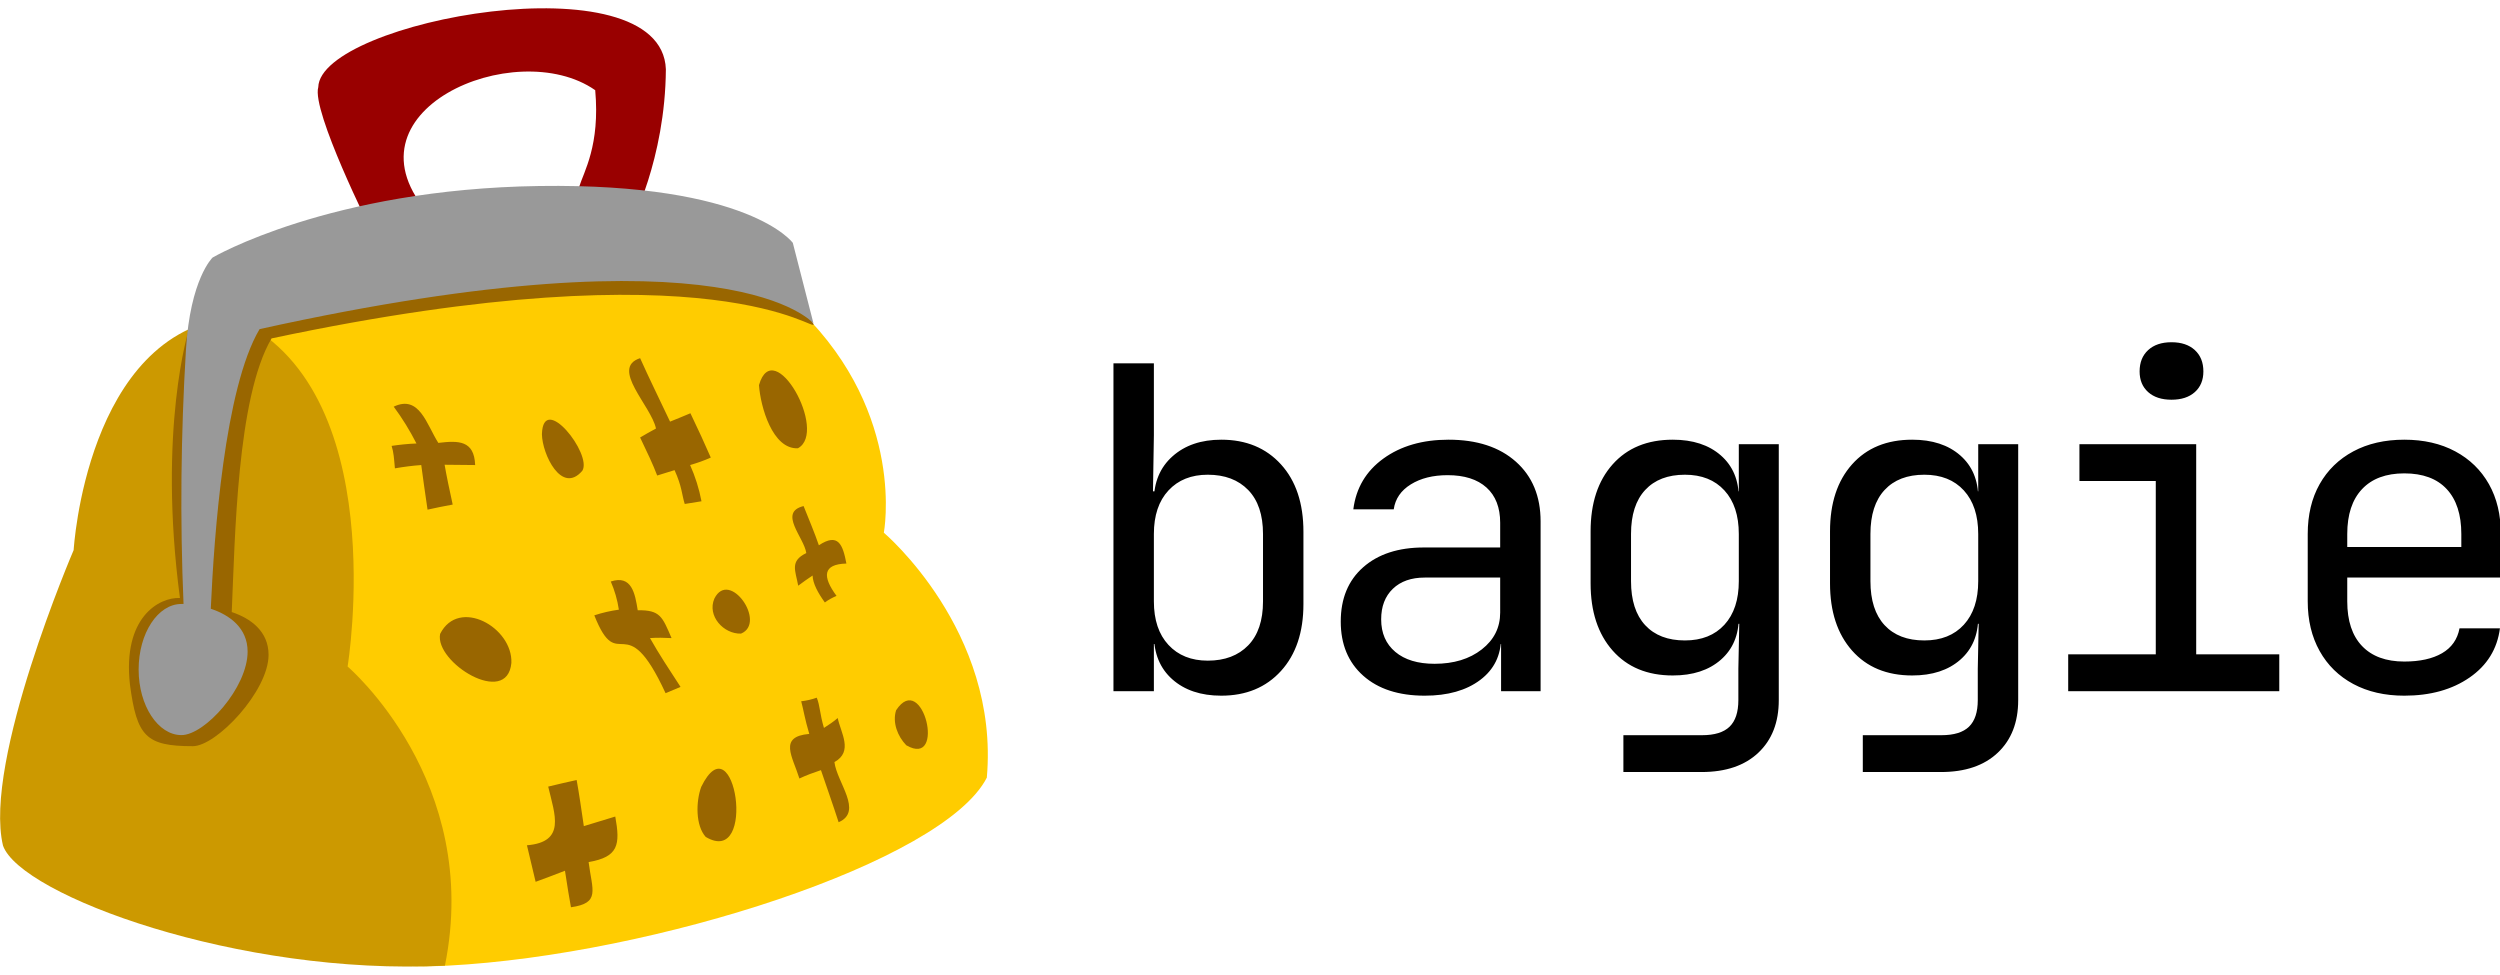 <svg xmlns="http://www.w3.org/2000/svg" viewBox="0 0 835 320" width="100" height="39">
    <path fill="#900" d="M143.7,69.2c0,0-19.7,5-19.7,5s-20-40-17.7-47.9c0.6-22.2,114.7-43.2,116.1-6c-0.2,30.2-11.8,51.9-11.8,51.9 c-33.5-10.2-8.5-8-11.8-44.9C172.2,8.7,112.3,34.4,143.7,69.2z"/>
    <path fill="#FC0" d="M78.8,102.2c-5.1,2.6-84.3,225.5,70.8,217.5c68.8-3.6,165.6-34.6,180-62.8c4.3-49.1-34.4-81.8-34.4-81.8 s7.5-39.3-27.5-73.8C223.1,76.4,91.3,98.3,78.8,102.2z"/>
    <path fill="#C90" d="M77.7,103.1c-48.9,5.3-53.1,77.8-53.1,77.8S-5.7,251.4,1,279.6c5.8,16.5,78.8,43.6,147.6,40.1 c12.5-61.6-32.5-99.9-32.5-99.9S131.5,126.3,77.7,103.1z"/>
    <path fill="#960" d="M271.7,105.4c-3.1-6.9-38.8-31.2-38.8-31.2L63.1,107.1c0,0-10.5,33.3-3,89.8c-6.9-0.3-19.2,6.4-16.7,28.9 c2.3,17.3,5.3,20.6,21,20.6c7.9,0,25.3-18.4,25.3-30.5c0-7.9-6-12.2-12.3-14.3c1.1-24.5,1.7-71.7,13.3-91.4 C240.2,78.5,273,109,271.7,105.4z"/>
    <path fill="#999" d="M86.7,107.1c-11.7,19.7-15.2,68.9-16.3,93.4c6.4,2.1,12.3,6.5,12.3,14.3c0,12.1-14.3,27.9-22.1,27.9 s-14.3-9.8-14.3-21.9c0-12.1,6.4-21.9,14.3-21.9c0.2,0,0.5,0,0.7,0c-1.2-28.3-0.9-56.6,0.8-84.8c1.4-23.8,8.9-30.9,8.9-30.9 s39-22.9,109.2-23.9s84.6,19,84.6,19l6.9,26.9C271.6,105.2,244.9,72.1,86.7,107.1z"/>
    <path fill="#960" d="M142.8,167.4c2.7-0.6,5.6-1.2,8.4-1.7c-1.1-5-2.1-9.8-2.7-13.3c3.4,0,6.8,0.1,10.2,0.1 c-0.3-8.3-5.6-8.2-12.3-7.4c-3.9-6.1-6.3-16.2-14.9-12.1c2.9,3.9,5.4,8,7.6,12.3c-2.8,0.1-5.6,0.4-8.3,0.8c0.7,2.2,0.8,4.2,1.1,7.5 c2.9-0.5,5.9-0.9,8.8-1.1C141.2,156.5,142,161.8,142.8,167.4 M181,142.2c0.1,6.7,6.6,20.3,13.5,12.2 C197.9,148.9,181.4,128,181,142.2 M228.7,165.5c1.7-0.3,3.6-0.6,5.6-0.9c-0.8-4.2-2.1-8.3-3.8-12.1c2.4-0.7,4.7-1.5,6.9-2.5 c-1.9-4.4-4.3-9.6-6.8-14.8c-2.3,1-4.6,1.9-6.8,2.8c-3.4-7.2-7.1-14.7-10-21.2c-10.1,3.3,3.7,15.9,5.3,23.5c-1.9,1-3.6,2-5.3,3 c2.3,4.8,4.4,9.2,5.7,12.7c1.9-0.6,3.8-1.2,5.8-1.8C227.8,159.7,227.7,162.3,228.7,165.5 M253.5,125.8c0.5,7.2,4.5,21.5,13,21.1 C276.7,141.4,258.4,108.7,253.5,125.8 M147,208.9c-1.9,9.5,22.4,24.6,23.8,9.7C171.3,206.7,153.2,196.6,147,208.9 M222.3,228.7 c1.7-0.7,3.3-1.4,5-2.1c-3.6-5.5-7.4-11.3-10.2-16.3c2.4-0.2,4.8-0.1,7.2,0c-3.1-7.2-3.8-9.4-11.3-9.3c-0.9-5.6-2-11.9-9-9.6 c1.3,3,2.2,6.1,2.7,9.4c-2.8,0.4-5.5,1-8.2,1.9C206.7,223.4,208.6,199,222.3,228.7 M238.6,197.1c-2.5,5.8,3.1,11.9,8.9,11.7 C256.2,205.2,243.6,187.1,238.6,197.1 M275.5,198.4c1.2-0.9,2.5-1.6,3.9-2.2c-4.8-6.5-4.6-10.6,3.3-10.8c-1.2-6.3-2.7-10.4-9.2-6.1 c-1.4-4.1-3.3-8.6-5.1-13.1c-8.6,2.1,0.2,10.5,0.9,15.7c-5.6,2.7-3.6,5.9-2.7,10.9c1.5-1.1,3.1-2.3,4.8-3.4 C271.5,192.1,273.2,195.2,275.5,198.4 M190.7,300.2c9.9-1.4,7.1-5.6,5.9-15.1c10-1.7,10.6-5.8,8.9-15.2c-3.3,1-6.9,2.1-10.5,3.2 c-0.8-5.5-1.6-11-2.4-15.4c-3.1,0.7-6.3,1.4-9.5,2.2c2.2,9.4,6,18.5-7.1,19.6c1,4.3,2,8.5,2.9,12.2c3.1-1.1,6.4-2.4,9.8-3.7 C189.5,293.2,190.2,297.6,190.7,300.2 M234.2,260c-1.8,5-1.9,12.9,1.5,16.7C253.1,287.1,245.4,237.1,234.2,260 M280.1,271.8 c8.3-3.6-0.6-13.3-1.4-20.1c6.4-3.5,2.1-9.8,1.1-14.7c-1.4,1.2-3,2.3-4.6,3.3c-1.4-4.7-1.3-7.4-2.4-10.1c-1.7,0.6-3.4,1-5.2,1.2 c0.7,2.5,1.2,5.9,2.7,10.9c-10.4,0.9-5.6,7.5-3.3,14.9c2.3-1.1,4.8-2,7.2-2.8C276.2,260.3,278.4,266.5,280.1,271.8 M299.3,234.4 c-1.3,4.1,0.5,8.7,3.4,11.7C316.2,253.9,308.2,220.8,299.3,234.4"/>
    <g transform="translate(20 0)">
        <path fill="#000" d="M 387.895 229.532 Q 377.695 229.532 371.545 224.057 Q 365.395 218.582 365.395 209.132 L 368.095 212.282 L 365.395 212.282 L 365.395 228.032 L 351.895 228.032 L 351.895 118.532 L 365.395 118.532 L 365.395 142.532 L 365.095 161.282 L 368.095 161.282 L 365.395 164.432 Q 365.395 155.132 371.62 149.582 Q 377.845 144.032 387.895 144.032 Q 400.345 144.032 407.845 152.282 Q 415.345 160.532 415.345 174.782 L 415.345 198.932 Q 415.345 213.032 407.845 221.282 Q 400.345 229.532 387.895 229.532 Z M 383.395 217.832 Q 391.945 217.832 396.895 212.732 Q 401.845 207.632 401.845 198.032 L 401.845 175.532 Q 401.845 165.932 396.895 160.832 Q 391.945 155.732 383.395 155.732 Q 375.145 155.732 370.27 160.982 Q 365.395 166.232 365.395 175.532 L 365.395 198.032 Q 365.395 207.332 370.27 212.582 Q 375.145 217.832 383.395 217.832 Z M 455.86 229.532 Q 442.81 229.532 435.31 222.857 Q 427.81 216.182 427.81 204.782 Q 427.81 193.232 435.31 186.632 Q 442.81 180.032 455.56 180.032 L 481.06 180.032 L 481.06 171.782 Q 481.06 164.132 476.485 160.007 Q 471.91 155.882 463.51 155.882 Q 456.16 155.882 451.21 158.957 Q 446.26 162.032 445.51 167.282 L 432.01 167.282 Q 433.36 156.632 442.06 150.332 Q 450.76 144.032 463.81 144.032 Q 478.06 144.032 486.31 151.382 Q 494.56 158.732 494.56 171.332 L 494.56 228.032 L 481.36 228.032 L 481.36 212.282 L 479.11 212.282 L 481.36 210.032 Q 481.36 219.032 474.385 224.282 Q 467.41 229.532 455.86 229.532 Z M 459.16 218.882 Q 468.76 218.882 474.91 214.082 Q 481.06 209.282 481.06 201.782 L 481.06 190.082 L 455.86 190.082 Q 449.11 190.082 445.21 193.832 Q 441.31 197.582 441.31 204.032 Q 441.31 210.932 446.035 214.907 Q 450.76 218.882 459.16 218.882 Z M 522.212 255.032 L 522.212 242.732 L 548.462 242.732 Q 554.762 242.732 557.687 239.882 Q 560.612 237.032 560.612 231.032 L 560.612 220.532 L 560.912 205.532 L 558.212 205.532 L 560.762 203.282 Q 560.762 212.282 554.762 217.532 Q 548.762 222.782 538.712 222.782 Q 525.962 222.782 518.612 214.457 Q 511.262 206.132 511.262 192.032 L 511.262 174.632 Q 511.262 160.532 518.612 152.282 Q 525.962 144.032 538.712 144.032 Q 548.762 144.032 554.762 149.282 Q 560.762 154.532 560.762 163.532 L 558.212 161.282 L 560.762 161.282 L 560.762 145.532 L 574.112 145.532 L 574.112 231.032 Q 574.112 242.132 567.287 248.582 Q 560.462 255.032 548.312 255.032 Z M 542.762 211.082 Q 551.162 211.082 555.962 205.832 Q 560.762 200.582 560.762 191.282 L 560.762 175.532 Q 560.762 166.232 555.962 160.982 Q 551.162 155.732 542.762 155.732 Q 534.212 155.732 529.487 160.832 Q 524.762 165.932 524.762 175.532 L 524.762 191.282 Q 524.762 200.882 529.487 205.982 Q 534.212 211.082 542.762 211.082 Z M 602.177 255.032 L 602.177 242.732 L 628.427 242.732 Q 634.727 242.732 637.652 239.882 Q 640.577 237.032 640.577 231.032 L 640.577 220.532 L 640.877 205.532 L 638.177 205.532 L 640.727 203.282 Q 640.727 212.282 634.727 217.532 Q 628.727 222.782 618.677 222.782 Q 605.927 222.782 598.577 214.457 Q 591.227 206.132 591.227 192.032 L 591.227 174.632 Q 591.227 160.532 598.577 152.282 Q 605.927 144.032 618.677 144.032 Q 628.727 144.032 634.727 149.282 Q 640.727 154.532 640.727 163.532 L 638.177 161.282 L 640.727 161.282 L 640.727 145.532 L 654.077 145.532 L 654.077 231.032 Q 654.077 242.132 647.252 248.582 Q 640.427 255.032 628.277 255.032 Z M 622.727 211.082 Q 631.127 211.082 635.927 205.832 Q 640.727 200.582 640.727 191.282 L 640.727 175.532 Q 640.727 166.232 635.927 160.982 Q 631.127 155.732 622.727 155.732 Q 614.177 155.732 609.452 160.832 Q 604.727 165.932 604.727 175.532 L 604.727 191.282 Q 604.727 200.882 609.452 205.982 Q 614.177 211.082 622.727 211.082 Z M 670.779 228.032 L 670.779 215.732 L 700.029 215.732 L 700.029 157.832 L 674.529 157.832 L 674.529 145.532 L 713.529 145.532 L 713.529 215.732 L 741.279 215.732 L 741.279 228.032 Z M 705.279 130.682 Q 700.329 130.682 697.479 128.132 Q 694.629 125.582 694.629 121.232 Q 694.629 116.732 697.479 114.107 Q 700.329 111.482 705.279 111.482 Q 710.229 111.482 713.079 114.107 Q 715.929 116.732 715.929 121.232 Q 715.929 125.582 713.079 128.132 Q 710.229 130.682 705.279 130.682 Z M 783.031 229.532 Q 773.281 229.532 766.006 225.632 Q 758.731 221.732 754.756 214.607 Q 750.781 207.482 750.781 198.032 L 750.781 175.532 Q 750.781 165.932 754.756 158.882 Q 758.731 151.832 766.006 147.932 Q 773.281 144.032 783.031 144.032 Q 792.781 144.032 800.056 147.932 Q 807.331 151.832 811.306 158.882 Q 815.281 165.932 815.281 175.532 L 815.281 190.082 L 763.981 190.082 L 763.981 198.032 Q 763.981 207.782 768.931 212.957 Q 773.881 218.132 783.031 218.132 Q 790.831 218.132 795.631 215.357 Q 800.431 212.582 801.481 207.032 L 814.981 207.032 Q 813.631 217.382 804.856 223.457 Q 796.081 229.532 783.031 229.532 Z M 802.081 181.082 L 802.081 175.532 Q 802.081 165.782 797.206 160.532 Q 792.331 155.282 783.031 155.282 Q 773.881 155.282 768.931 160.532 Q 763.981 165.782 763.981 175.532 L 763.981 179.882 L 803.131 179.882 Z" />
    </g>
</svg>
